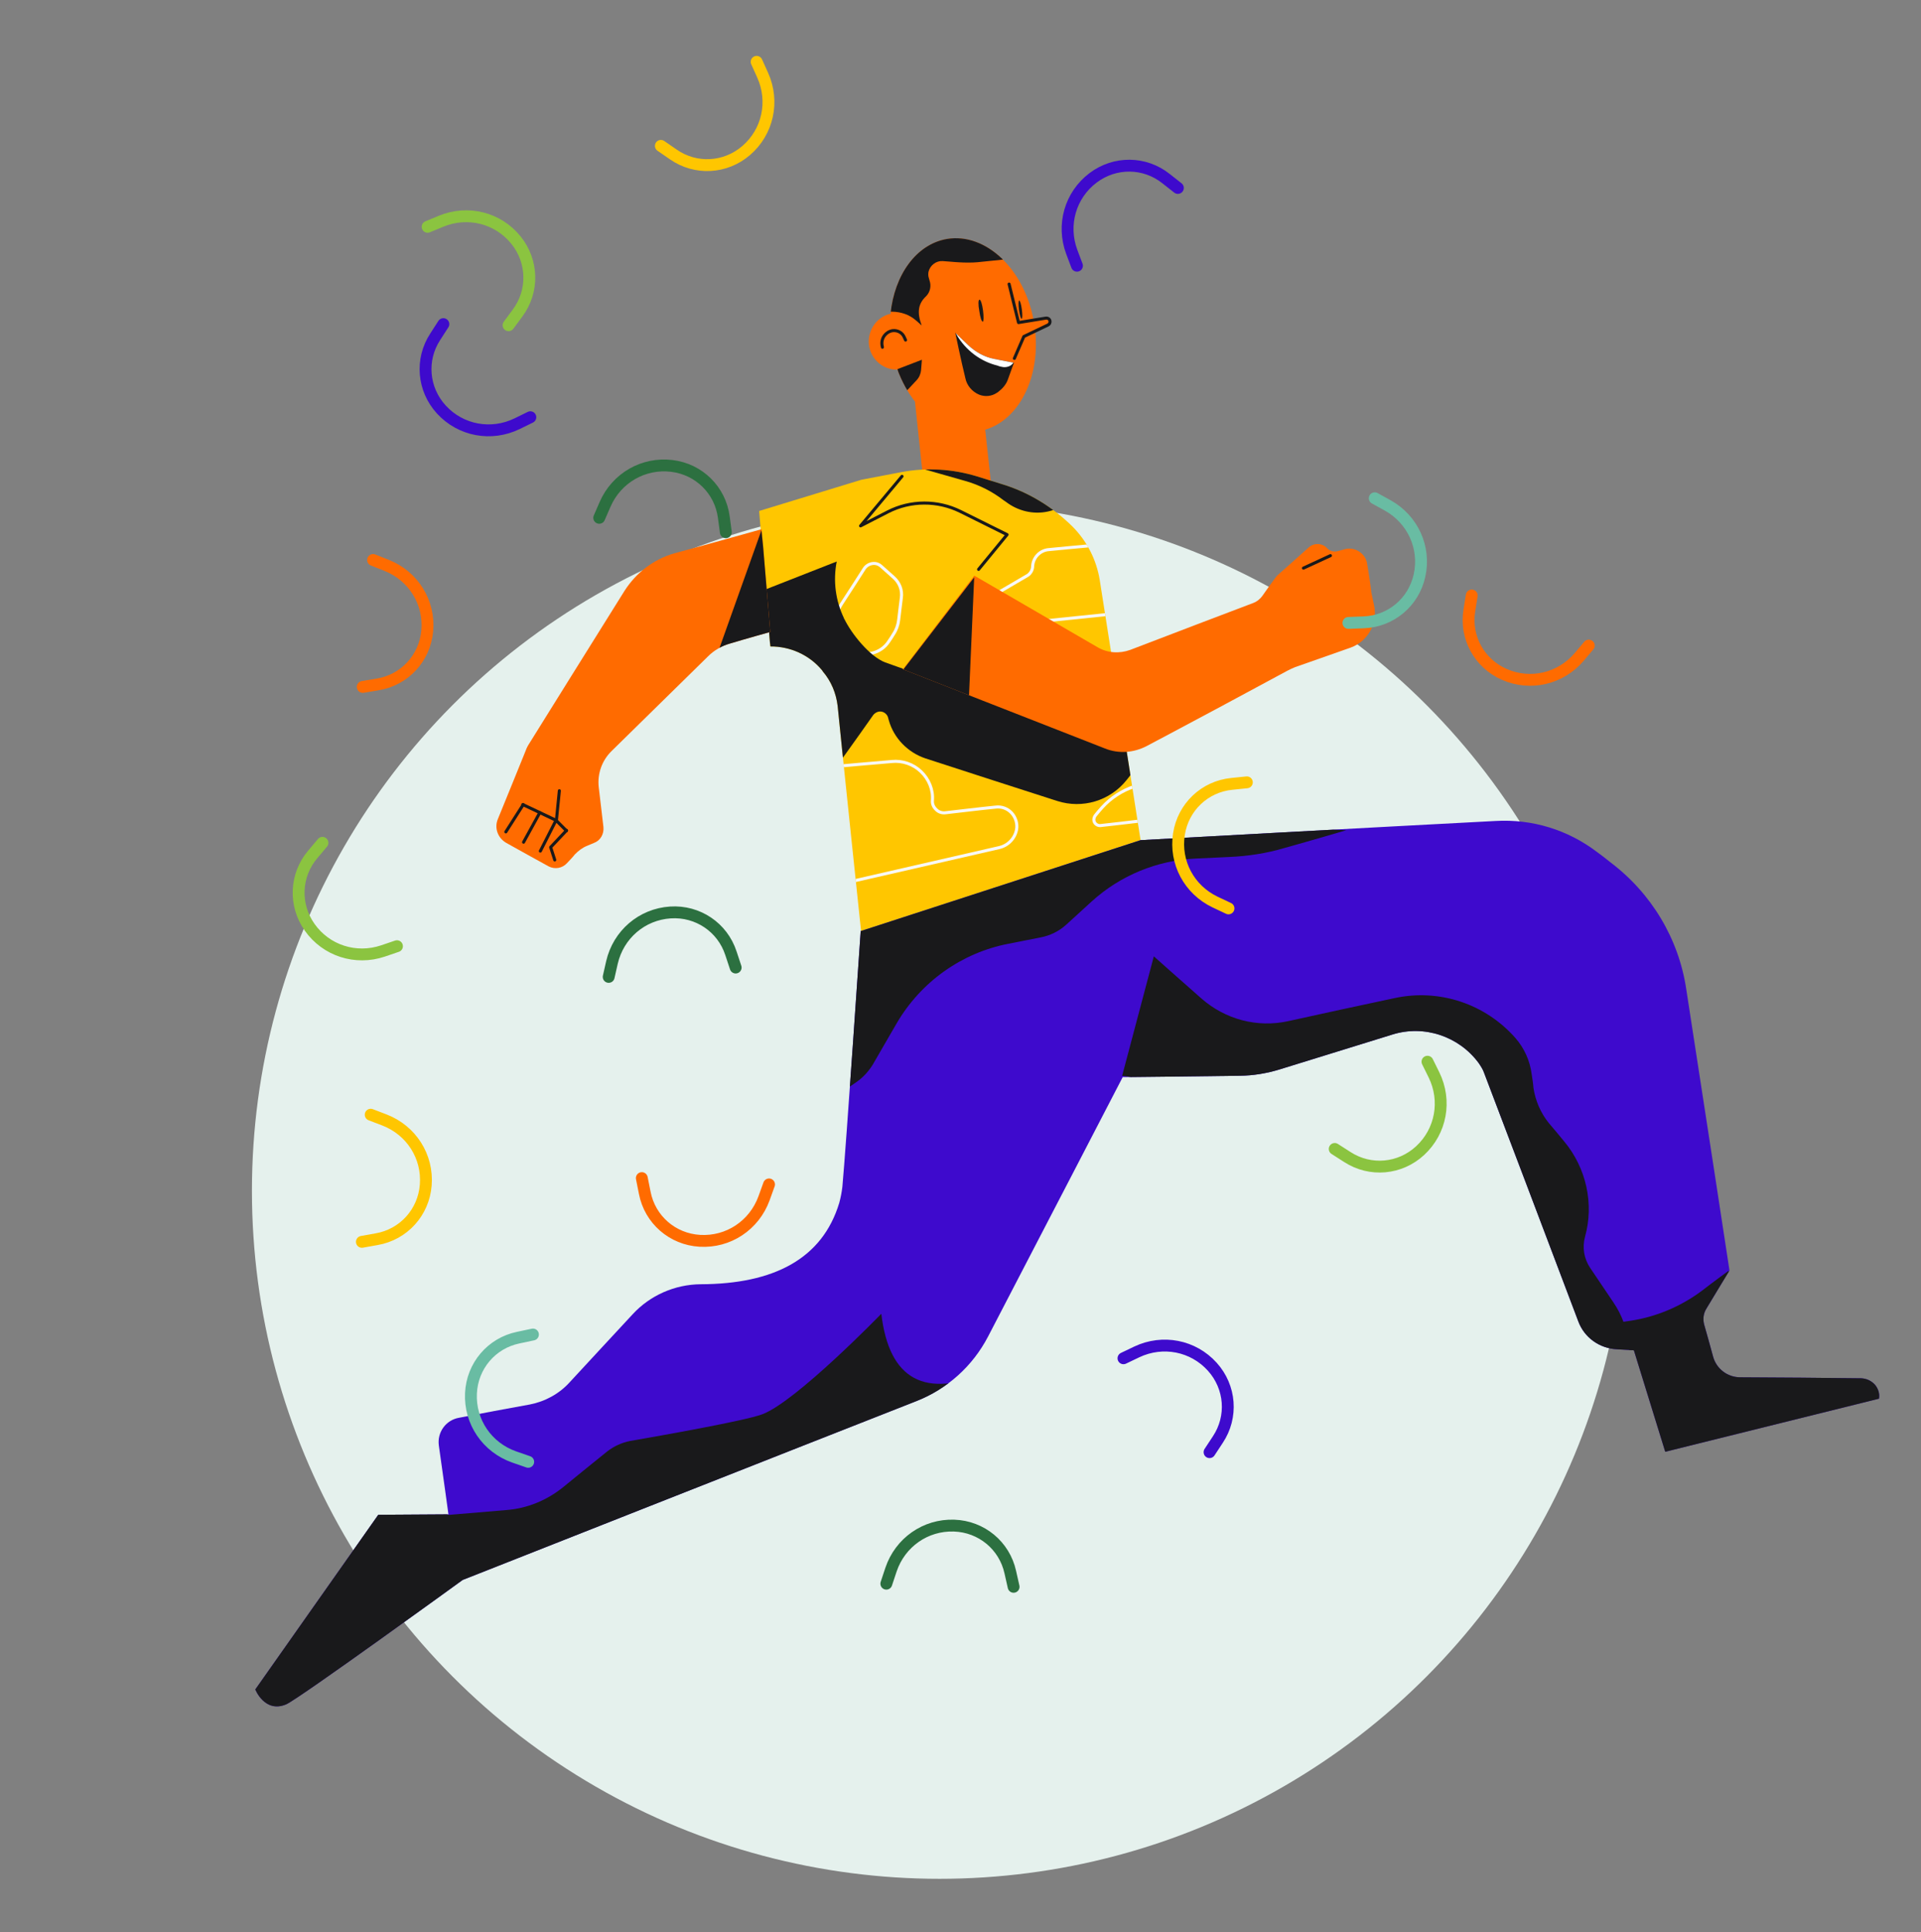 <?xml version="1.0" encoding="utf-8"?>
<!-- Generator: Adobe Illustrator 24.0.1, SVG Export Plug-In . SVG Version: 6.00 Build 0)  -->
<svg version="1.1" id="Layer_1" xmlns:serif="http://www.serif.com/"
	 xmlns="http://www.w3.org/2000/svg" xmlns:xlink="http://www.w3.org/1999/xlink" x="0px" y="0px" viewBox="0 0 486.1 488.9"
	 style="enable-background:new 0 0 486.1 488.9;" xml:space="preserve">
<rect x="0" y="0" width="486.1" height="488.9" fill="#808080" stroke="none"/>
<style type="text/css">
	.st0{fill-rule:evenodd;clip-rule:evenodd;fill:#E5F1ED;}
	.st1{fill-rule:evenodd;clip-rule:evenodd;fill:#FF6B00;}
	.st2{clip-path:url(#SVGID_2_);}
	.st3{fill-rule:evenodd;clip-rule:evenodd;fill:#19191B;}
	.st4{clip-path:url(#SVGID_4_);}
	.st5{fill-rule:evenodd;clip-rule:evenodd;fill:#FFFFFF;}
	.st6{fill:none;stroke:#19191B;stroke-width:0.773;stroke-linecap:round;stroke-linejoin:round;stroke-miterlimit:10;}
	
		.st7{fill-rule:evenodd;clip-rule:evenodd;fill:#FF6B00;stroke:#19191B;stroke-width:0.773;stroke-linecap:round;stroke-linejoin:round;stroke-miterlimit:10;}
	.st8{fill-rule:evenodd;clip-rule:evenodd;fill:#FFC600;}
	.st9{clip-path:url(#SVGID_6_);}
	.st10{fill:none;stroke:#F8F8F9;stroke-width:0.773;stroke-linecap:round;stroke-linejoin:round;stroke-miterlimit:10;}
	.st11{clip-path:url(#SVGID_8_);}
	.st12{clip-path:url(#SVGID_10_);}
	.st13{fill-rule:evenodd;clip-rule:evenodd;fill:#3E0ACD;}
	.st14{clip-path:url(#SVGID_12_);}
	.st15{fill:none;stroke:#69BCA3;stroke-width:3;stroke-linecap:round;stroke-linejoin:round;stroke-miterlimit:10;}
	.st16{fill:none;stroke:#FF6B00;stroke-width:3;stroke-linecap:round;stroke-linejoin:round;stroke-miterlimit:10;}
	.st17{fill:none;stroke:#FFC600;stroke-width:3;stroke-linecap:round;stroke-linejoin:round;stroke-miterlimit:10;}
	.st18{fill:none;stroke:#8BC440;stroke-width:3;stroke-linecap:round;stroke-linejoin:round;stroke-miterlimit:10;}
	.st19{fill:none;stroke:#3E0ACD;stroke-width:3;stroke-linecap:round;stroke-linejoin:round;stroke-miterlimit:10;}
	.st20{fill:none;stroke:#2C7040;stroke-width:3;stroke-linecap:round;stroke-linejoin:round;stroke-miterlimit:10;}
</style>
<g>
	<g transform="matrix(0.964,0,0,1.001,72.33,-47.458)">
		<g id="Слой3">
			<ellipse class="st0" cx="171.6" cy="348.4" rx="180.5" ry="173.9"/>
		</g>
	</g>
	<g id="мужчина" transform="matrix(0.982,0.191,-0.191,0.982,288.26,-114.647)">
		<path class="st1" d="M-24.7,202.4c-0.9-9.8,3-18.5,10.4-21.3c9.4-3.5,21,3.9,25.7,16.7c4.5,12,1.3,24.5-7,28.8l4.3,13.9l-16.2,5
			l-6.9-22.5c-2.2-1.9-4.2-4.3-5.9-7.1c-0.5,0.1-1,0.2-1.5,0.2c-3.9,0-7.1-3.2-7.1-7.1C-28.9,206-27.2,203.5-24.7,202.4z"/>
		<g>
			<g>
				<g>
					<g>
						<g>
							<g>
								<defs>
									<path id="SVGID_1_" d="M-24.7,202.4c-0.9-9.8,3-18.5,10.4-21.3c9.4-3.5,21,3.9,25.7,16.7c4.5,12,1.3,24.5-7,28.8l4.3,13.9
										l-16.2,5l-6.9-22.5c-2.2-1.9-4.2-4.3-5.9-7.1c-0.5,0.1-1,0.2-1.5,0.2c-3.9,0-7.1-3.2-7.1-7.1
										C-28.9,206-27.2,203.5-24.7,202.4z"/>
								</defs>
								<clipPath id="SVGID_2_">
									<use xlink:href="#SVGID_1_"  style="overflow:visible;"/>
								</clipPath>
								<g class="st2">
									<path class="st3" d="M-25.4,202c0,0,0.4-0.1,1-0.2c2.2-0.4,4.4-0.1,6.3,1c0.9,0.5,1.7,1,1.7,1c-1.9-3.1-1.9-5.3-0.3-7.5
										c0.8-1.2,0.8-2.8,0.1-4c-0.1-0.2-0.2-0.4-0.3-0.6c-0.3-0.5-0.4-1.1-0.4-1.6l0,0c0.1-1.7,1.4-3.1,3-3.3
										c1.4-0.2,2.9-0.3,4.2-0.5c1.5-0.2,3.1-0.5,4.5-0.9c2.6-0.8,6.6-2,6.6-2l-3.3-5.7l-13.2,0.9l-10.8,9.3L-25.4,202z"/>
									<path class="st3" d="M-20.3,215.8l5.6-3.5c0,0,0.2,1.5,0.3,2.6c0.1,0.9-0.1,1.9-0.6,2.7c-0.9,1.5-2.4,3.8-2.4,3.8
										L-20.3,215.8z"/>
									<path class="st3" d="M-7.7,204c0,0,2,1.3,3.9,2.5c2.1,1.3,4.5,2.1,7,2.1c2.4,0,5.1,0,5.1,0s-0.4,2.5-0.7,4.5
										c-0.2,1.3-0.9,2.5-1.8,3.5c-0.1,0.1-0.2,0.2-0.3,0.3c-1.1,1.1-2.7,1.6-4.3,1.3l0,0c-1.9-0.4-3.5-1.7-4.2-3.4
										C-4.9,210.7-7.7,204-7.7,204z"/>
									<g>
										<g>
											<g>
												<g>
													<g>
														<g>
															<defs>
																<path id="SVGID_3_" d="M-7.7,204c0,0,2,1.3,3.9,2.5c2.1,1.3,4.5,2.1,7,2.1c2.4,0,5.1,0,5.1,0s-0.4,2.5-0.7,4.5
																	c-0.2,1.3-0.9,2.5-1.8,3.5c-0.1,0.1-0.2,0.2-0.3,0.3c-1.1,1.1-2.7,1.6-4.3,1.3l0,0c-1.9-0.4-3.5-1.7-4.2-3.4
																	C-4.9,210.7-7.7,204-7.7,204z"/>
															</defs>
															<clipPath id="SVGID_4_">
																<use xlink:href="#SVGID_3_"  style="overflow:visible;"/>
															</clipPath>
															<g class="st4">
																<path class="st5" d="M-7.7,203.3l15.9,3.3l0,0c0.3,0.8,0.2,1.8-0.3,2.5s-1.4,1.1-2.3,1.1c-0.4,0-0.8,0-1.2-0.1
																	c-4.5-0.2-8.7-2.3-11.7-5.7c-0.3-0.3-0.4-0.5-0.4-0.5V203.3z"/>
															</g>
														</g>
													</g>
												</g>
											</g>
										</g>
									</g>
									<path class="st3" d="M-3.3,194.6c0.3-0.1,0.9,1,1.4,2.5s0.7,2.7,0.5,2.8c-0.3,0.1-0.9-1-1.4-2.5
										C-3.4,195.9-3.6,194.7-3.3,194.6z M6.6,192.9c0.2-0.1,0.7,0.9,1.1,2.1c0.4,1.2,0.6,2.2,0.4,2.3s-0.7-0.9-1.1-2.1
										C6.6,194,6.4,193,6.6,192.9z"/>
									<path class="st6" d="M-25.1,211.1c0,0-0.1-0.2-0.2-0.5c-0.6-1.7,0.3-3.5,1.9-4.1l0,0c1.2-0.4,2.5,0,3.2,1
										c0.3,0.4,0.5,0.7,0.5,0.7"/>
								</g>
							</g>
						</g>
					</g>
				</g>
			</g>
		</g>
		<g id="Слой2">
			<path class="st7" d="M3.3,189.3l4.2,9.1c0,0,4.6-1.7,6.5-2.4c0.5-0.2,1,0,1.2,0.4l0,0c0.2,0.4,0.1,0.9-0.3,1.2
				c-1.6,1.2-5.4,4-5.4,4l-1.3,5.9"/>
		</g>
		<path id="_xD83D__xDC55_" class="st8" d="M-2.2,357.1l65-36.1c0,0-16.1-44.5-22.7-62.6c-1.8-4.9-5.1-9.1-9.4-12l0,0
			c-5.9-3.9-12.6-6.4-19.6-7.1c-2.1-0.2-4.3-0.5-6.4-0.7c-6.5-0.7-13.1,0.2-19.1,2.6c-4.7,1.9-9.5,3.8-9.5,3.8l-23.9,12.7l9.3,33.1
			l0,0c4.9-1,10.1,0.2,14,3.4c0.1,0.1,0.2,0.2,0.3,0.3c2.5,2,4.3,4.7,5.3,7.8C-14.7,316.3-2.2,357.1-2.2,357.1z"/>
		<g>
			<g>
				<g>
					<g>
						<g>
							<g>
								<defs>
									<path id="SVGID_5_" d="M-2.2,357.1l65-36.1c0,0-16.1-44.5-22.7-62.6c-1.8-4.9-5.1-9.1-9.4-12l0,0
										c-5.9-3.9-12.6-6.4-19.6-7.1c-2.1-0.2-4.3-0.5-6.4-0.7c-6.5-0.7-13.1,0.2-19.1,2.6c-4.7,1.9-9.5,3.8-9.5,3.8l-23.9,12.7
										l9.3,33.1l0,0c4.9-1,10.1,0.2,14,3.4c0.1,0.1,0.2,0.2,0.3,0.3c2.5,2,4.3,4.7,5.3,7.8C-14.7,316.3-2.2,357.1-2.2,357.1z"/>
								</defs>
								<clipPath id="SVGID_6_">
									<use xlink:href="#SVGID_5_"  style="overflow:visible;"/>
								</clipPath>
								<g class="st9">
									<path class="st10" d="M44.2,248c0,0-11.9,3.4-18.2,5.3c-2.2,0.6-3.6,2.8-3.2,5.1l0,0c0.1,0.8-0.2,1.7-0.8,2.3
										c-2.3,2-7.5,6.6-7.5,6.6l0.4,8l33.3-10.1L44.2,248z"/>
									<path class="st10" d="M-26,320.2c0,0,13.3-3.9,23.2-6.7c2.6-0.8,5.5-0.4,7.8,1.1s3.9,3.9,4.2,6.6l0,0
										c0.1,0.9,0.6,1.6,1.4,2.1c0.7,0.5,1.7,0.6,2.5,0.3c3.2-1,8.1-2.6,12.1-3.8c1.5-0.5,3.1-0.2,4.3,0.7c1.2,0.9,2,2.4,2,3.9
										l0,0c0,2.3-1.4,4.4-3.5,5.3c-11.3,5-46,20.4-46,20.4L-26,320.2z"/>
									<path class="st10" d="M62.8,305.6c0,0-2.1,1.2-4.2,2.4c-2.8,1.6-5.2,3.9-6.9,6.7c-0.4,0.7-0.9,1.5-1.3,2.3
										c-0.3,0.6-0.3,1.3,0.1,1.8c0.4,0.5,1.1,0.7,1.7,0.5c5.5-1.7,14.7-4.7,14.7-4.7L62.8,305.6z"/>
									<path class="st10" d="M-18.1,287.7c-2.1-0.8-3.8-2.4-4.7-4.4s-0.9-4.4-0.1-6.4c1.4-3.5,3-7.4,4-10c0.3-0.7,0.9-1.3,1.7-1.6
										c0.8-0.3,1.6-0.2,2.3,0.2c1.2,0.7,2.5,1.5,3.7,2.2c1.7,1,2.8,2.7,2.9,4.7c0.1,1.8,0.3,4,0.4,5.6c0.1,1.3-0.1,2.6-0.6,3.8
										c-0.2,0.6-0.5,1.3-0.8,2C-10.7,287.3-14.6,289-18.1,287.7C-18,287.8-18,287.8-18.1,287.7z"/>
									<path class="st3" d="M-5.8,302.8c-0.3-0.7-1.1-1.2-1.9-1.2s-1.5,0.5-1.9,1.2c-2.8,6.3-7.1,15.6-7.1,15.6l-8-22.2l-13.7-5.3
										l-4.7-13.6l17-10.8l0,0c0,5,1.6,9.8,4.6,13.8c0.6,0.9-0.6-0.8,0,0c2.5,3.4,8.2,8.2,12.3,8.9c2.5,0.4,4.7,0.7,4.7,0.7v0.1
										l65.5,7.9c0,0-2.3,4.4-4.6,8.9c-3.1,5.9-9.5,9.3-16.2,8.5c-9.4-1.1-23.2-2.8-34.7-4.2c-4.7-0.6-8.9-3.5-11-7.7
										C-5.6,303.2-5.7,303-5.8,302.8z"/>
									<path class="st3" d="M-12,239.1l35.8-6.2l7.5,3l0,0c-1.2,3.6-3.9,6.5-7.4,8s-7.5,1.3-10.9-0.4c-0.2-0.1-0.5-0.2-0.7-0.3
										c-3.2-1.6-6.7-2.6-10.3-2.9C-3.7,239.8-12,239.1-12,239.1z"/>
									<path class="st6" d="M-14,242.2l-7.9,14.3c0,0,2.9-2.3,6.1-4.8c5.1-4,11.8-5.3,18-3.6c6.1,1.7,12.7,3.5,12.7,3.5l-5.4,10"
										/>
								</g>
							</g>
						</g>
					</g>
				</g>
			</g>
		</g>
		<g id="_xD83D__xDCAA__xD83C__xDFFB_">
			<g>
				<path class="st1" d="M-46.3,262.1l7.1,25.1c0,0-5.8,2.9-9.4,4.8c-2,1-3.7,2.5-4.9,4.3c-4.2,6.1-14.3,20.8-19.4,28.2
					c-1.9,2.8-2.4,6.3-1.4,9.5s2.3,7.1,3.1,9.7c0.5,1.7-0.1,3.5-1.6,4.4c-0.5,0.3-1,0.7-1.5,1c-1.1,0.7-2,1.7-2.7,2.8
					c-0.4,0.8-1,1.7-1.5,2.5c-0.9,1.5-2.7,2.2-4.4,1.7c-3.1-1-8.1-2.6-11.7-3.8c-2.3-0.8-3.7-3.1-3.2-5.5c1.1-5.6,3-15.1,3.6-18.3
					c0.1-0.7,0.3-1.4,0.6-2.1c2-5.3,11.3-29.5,16.2-42.3c2-5.1,5.7-9.3,10.6-11.8C-58.4,268.2-46.3,262.1-46.3,262.1z"/>
				<g>
					<g>
						<g>
							<g>
								<g>
									<g>
										<defs>
											<path id="SVGID_7_" d="M-46.3,262.1l7.1,25.1c0,0-5.8,2.9-9.4,4.8c-2,1-3.7,2.5-4.9,4.3c-4.2,6.1-14.3,20.8-19.4,28.2
												c-1.9,2.8-2.4,6.3-1.4,9.5s2.3,7.1,3.1,9.7c0.5,1.7-0.1,3.5-1.6,4.4c-0.5,0.3-1,0.7-1.5,1c-1.1,0.7-2,1.7-2.7,2.8
												c-0.4,0.8-1,1.7-1.5,2.5c-0.9,1.5-2.7,2.2-4.4,1.7c-3.1-1-8.1-2.6-11.7-3.8c-2.3-0.8-3.7-3.1-3.2-5.5
												c1.1-5.6,3-15.1,3.6-18.3c0.1-0.7,0.3-1.4,0.6-2.1c2-5.3,11.3-29.5,16.2-42.3c2-5.1,5.7-9.3,10.6-11.8
												C-58.4,268.2-46.3,262.1-46.3,262.1z"/>
										</defs>
										<clipPath id="SVGID_8_">
											<use xlink:href="#SVGID_7_"  style="overflow:visible;"/>
										</clipPath>
										<g class="st11">
											<path class="st3" d="M-46.3,262.4l7.5,24.6l-13,11.7L-46.3,262.4z"/>
										</g>
									</g>
								</g>
							</g>
						</g>
					</g>
				</g>
				<g>
					<path class="st6" d="M-83.9,336.8l0.7,7.5"/>
					<path class="st6" d="M-83.3,344.3l3.1,2.1"/>
					<path class="st6" d="M-80.2,346.3l-3.1,4.9"/>
					<path class="st6" d="M-83.3,351.3l1.6,2.9"/>
					<path class="st6" d="M-83.3,344.3l-9-2.3"/>
					<path class="st6" d="M-85.7,352.7l2.4-8.4"/>
					<path class="st6" d="M-90.3,351.3l2.6-8.1"/>
					<path class="st6" d="M-95.2,349.6l3-7.6"/>
				</g>
			</g>
			<g transform="matrix(1,0,0,1,36.149,14.765)">
				<path class="st1" d="M-27.4,248.6l-13.2,26.7c0,0,39.1,7.2,54,9.9c3.6,0.7,7.3-0.3,10.2-2.6c8.7-7,27.2-22.1,31.3-25.5
					c0.6-0.5,1.2-0.9,1.8-1.3c2.2-1.3,8-4.7,12.8-7.5c4-2.4,5.6-7.3,3.8-11.6c-0.7-1.7-1.3-3.1-1.4-3.3v-0.1
					c-0.1-0.4-1.2-3.6-2.3-6.5c-0.4-1.3-1.4-2.3-2.7-2.8c-1.3-0.5-2.7-0.4-3.9,0.3c-0.4,0.2-0.8,0.4-1.2,0.6c-1,0.5-2.1,0.5-3-0.2
					l0,0c-1.4-1-3.4-0.7-4.5,0.7c-2.1,2.8-5.4,7.1-6.4,8.4c-0.2,0.3-0.4,0.6-0.5,0.9c-0.5,1-1.6,3.4-2.3,5c-0.4,0.9-1.1,1.7-1.9,2.2
					c-4.7,2.9-20.8,12.9-28.3,17.6c-2.5,1.5-5.5,1.9-8.3,0.9C-3.5,256.9-27.4,248.6-27.4,248.6z"/>
				<g>
					<g>
						<g>
							<g>
								<g>
									<g>
										<defs>
											<path id="SVGID_9_" d="M-27.4,248.6l-13.2,26.7c0,0,39.1,7.2,54,9.9c3.6,0.7,7.3-0.3,10.2-2.6c8.7-7,27.2-22.1,31.3-25.5
												c0.6-0.5,1.2-0.9,1.8-1.3c2.2-1.3,8-4.7,12.8-7.5c4-2.4,5.6-7.3,3.8-11.6c-0.7-1.7-1.3-3.1-1.4-3.3v-0.1
												c-0.1-0.4-1.2-3.6-2.3-6.5c-0.4-1.3-1.4-2.3-2.7-2.8c-1.3-0.5-2.7-0.4-3.9,0.3c-0.4,0.2-0.8,0.4-1.2,0.6
												c-1,0.5-2.1,0.5-3-0.2l0,0c-1.4-1-3.4-0.7-4.5,0.7c-2.1,2.8-5.4,7.1-6.4,8.4c-0.2,0.3-0.4,0.6-0.5,0.9
												c-0.5,1-1.6,3.4-2.3,5c-0.4,0.9-1.1,1.7-1.9,2.2c-4.7,2.9-20.8,12.9-28.3,17.6c-2.5,1.5-5.5,1.9-8.3,0.9
												C-3.5,256.9-27.4,248.6-27.4,248.6z"/>
										</defs>
										<clipPath id="SVGID_10_">
											<use xlink:href="#SVGID_9_"  style="overflow:visible;"/>
										</clipPath>
										<g class="st12">
											<g transform="matrix(1,0,0,1,-36.149,-14.765)">
												<path class="st3" d="M8.8,263.8l4.6,30.8l-18-4L8.8,263.8z"/>
											</g>
											<g transform="matrix(1,0,0,1,-36.149,-14.765)">
												<path class="st6" d="M90.1,245.6l6.1-4.4"/>
											</g>
										</g>
									</g>
								</g>
							</g>
						</g>
					</g>
				</g>
			</g>
		</g>
		<path id="_xD83D__xDC56_" class="st13" d="M-2.3,357.1L62.8,321c0,0,59.5-15,87.2-21.9c9-2.3,18.4-1.3,26.7,2.8
			c1.3,0.6,2.5,1.2,3.8,1.9c11.7,5.7,20.7,15.7,25,27.9c9.2,25.5,24.3,67.7,24.3,67.7s-2.6,7-3.9,10.6c-0.5,1.3-0.4,2.7,0.2,4
			c1,1.9,2.5,5,3.8,7.6c1.4,2.8,4.5,4.4,7.7,3.8c7.8-1.5,22.4-4.2,30.1-5.6c1.3-0.2,2.6,0.1,3.7,0.9c1,0.8,1.7,2,1.7,3.3l0,0
			l-50.5,23.5l-12.7-23.7c0,0-2,0.3-4.3,0.6c-4.3,0.6-8.6-1.3-10.9-5.1c-8.9-14.4-30.8-49.8-35.3-57c-0.5-0.9-1.2-1.6-1.9-2.3l0,0
			c-6.2-5.7-15.4-6.9-22.8-2.9c-8.8,4.7-20.1,10.8-26.3,14.1c-3,1.6-6.2,2.8-9.6,3.5c-9.5,2-29,6-29,6s-14,47.6-20.9,70.9
			c-2.4,8.1-7.6,15-14.7,19.5c-28.8,18.3-104,66.3-104,66.3s-34.7,37.2-37.8,39.4c-4.9,3.3-8.4-2.2-8.4-2.2l22.1-49.3l17.4-3.5
			c0,0-3.4-10-5.7-16.6c-1.1-3.2,0.5-6.7,3.7-7.9c4.9-2,12-4.8,16.9-6.7c3.7-1.5,6.8-4.1,8.8-7.4c3.3-5.3,8.4-13.6,12.4-20
			c3.4-5.5,9-9.4,15.4-10.7c18.2-3.6,29-12.2,30.5-26.9c0.1-1.4,0.1-2.7,0-4.1C4.5,411.5-2.3,357.1-2.3,357.1z"/>
		<g>
			<g>
				<g>
					<g>
						<g>
							<g>
								<defs>
									<path id="SVGID_11_" d="M-2.3,357.1L62.8,321c0,0,59.5-15,87.2-21.9c9-2.3,18.4-1.3,26.7,2.8c1.3,0.6,2.5,1.2,3.8,1.9
										c11.7,5.7,20.7,15.7,25,27.9c9.2,25.5,24.3,67.7,24.3,67.7s-2.6,7-3.9,10.6c-0.5,1.3-0.4,2.7,0.2,4c1,1.9,2.5,5,3.8,7.6
										c1.4,2.8,4.5,4.4,7.7,3.8c7.8-1.5,22.4-4.2,30.1-5.6c1.3-0.2,2.6,0.1,3.7,0.9c1,0.8,1.7,2,1.7,3.3l0,0l-50.5,23.5
										l-12.7-23.7c0,0-2,0.3-4.3,0.6c-4.3,0.6-8.6-1.3-10.9-5.1c-8.9-14.4-30.8-49.8-35.3-57c-0.5-0.9-1.2-1.6-1.9-2.3l0,0
										c-6.2-5.7-15.4-6.9-22.8-2.9c-8.8,4.7-20.1,10.8-26.3,14.1c-3,1.6-6.2,2.8-9.6,3.5c-9.5,2-29,6-29,6s-14,47.6-20.9,70.9
										c-2.4,8.1-7.6,15-14.7,19.5c-28.8,18.3-104,66.3-104,66.3s-34.7,37.2-37.8,39.4c-4.9,3.3-8.4-2.2-8.4-2.2l22.1-49.3
										l17.4-3.5c0,0-3.4-10-5.7-16.6c-1.1-3.2,0.5-6.7,3.7-7.9c4.9-2,12-4.8,16.9-6.7c3.7-1.5,6.8-4.1,8.8-7.4
										c3.3-5.3,8.4-13.6,12.4-20c3.4-5.5,9-9.4,15.4-10.7c18.2-3.6,29-12.2,30.5-26.9c0.1-1.4,0.1-2.7,0-4.1
										C4.5,411.5-2.3,357.1-2.3,357.1z"/>
								</defs>
								<clipPath id="SVGID_12_">
									<use xlink:href="#SVGID_11_"  style="overflow:visible;"/>
								</clipPath>
								<g class="st14">
									<path class="st3" d="M69.6,380.4l2.1-31.2c0,0,7.2,4.3,13.9,8.2c6.9,4,15.2,4.6,22.6,1.4s17.1-7.4,25.4-10.9
										c10.6-4.5,22.7-2.9,31.8,4.1l0,0c2.7,2.1,4.7,4.9,5.8,8.2c0.4,1.1,0.8,2.2,1.1,3.3c1.1,3.1,3,5.9,5.5,8
										c1.4,1.1,3.1,2.5,4.8,3.9c6.7,5.5,10.4,14,9.7,22.6l0,0c-0.2,2.8,0.8,5.5,2.8,7.5c2.3,2.3,5.4,5.4,7.4,7.4
										c1.4,1.4,2.6,2.9,3.6,4.6c1.6,2.6,4,6.4,4,6.4l-19.5,4.4l-16.1-39.2l-22.3-27.8l-16.1-1L96.7,379L69.6,380.4z"/>
									<path class="st3" d="M229.6,399.5c0,0-2.9,3.1-5.8,6.4c-4.4,4.8-9.9,8.5-16,10.7c-1.4,0.5-2.3,0.8-2.3,0.8l17.4,35
										l53.2-24.3l0.6-10.3l-41.2,5.3L229.6,399.5z"/>
									<path class="st3" d="M50.8,460.2c-14.5,10.1-24.4,6.9-29.5-9.1c0,0-16.9,25.9-24.7,30.7c-4.1,2.5-23.9,10.1-31.5,13
										c-2,0.8-3.8,2.1-5.2,3.7c-2.4,2.8-6.2,7.4-9.3,11.1c-3.4,4-7.8,6.9-12.8,8.3c-6.3,1.8-14.1,4-14.1,4l-34.8-0.9l-20.7,56
										l55,6l43.4-54.1L50.8,460.2z"/>
									<path class="st3" d="M-5,357.1l66.6-40.7l51.8-7.8c0,0-8.3,4.3-14.5,7.4c-4.2,2.2-8.7,3.8-13.3,4.9c-2.5,0.6-5.3,1.3-8.2,2
										c-9.5,2.3-17.9,7.8-23.8,15.7c-1.9,2.6-3.8,5.1-5.2,7c-1.5,2-3.5,3.5-5.8,4.4c-2,0.8-4.7,1.9-7.6,3.1
										c-11.2,4.5-19.9,13.7-23.9,25.1c-1.5,4.4-3,8.6-3.9,11.3c-0.7,1.9-1.7,3.6-3.1,5.1c-2.9,3-7.6,7.8-7.6,7.8L-5,357.1z"/>
								</g>
							</g>
						</g>
					</g>
				</g>
			</g>
		</g>
	</g>
	<g id="_xD83C__xDF8A_" transform="matrix(1,0,0,1,66.524,20.199)">
		<g transform="matrix(0.091,0.996,-0.996,0.091,1288.25,-185.684)">
			<path class="st15" d="M198.7,1029.1c0,0,0.9-1.3,2.1-3.1c4.1-6,11.5-8.6,18.4-6.4l0,0c6.6,2.1,10.9,8.3,10.5,15.2
				c-0.1,2.2-0.2,3.8-0.2,3.8"/>
		</g>
		<g transform="matrix(-0.994,-0.105,0.105,-0.994,1894.93,1300.9)">
			<path class="st16" d="M1673.2,988c0,0,0.9-1.3,2.1-3.1c4.1-6,11.5-8.6,18.4-6.4l0,0c6.6,2.1,10.9,8.3,10.5,15.2
				c-0.1,2.2-0.2,3.8-0.2,3.8"/>
		</g>
		<g transform="matrix(0.228,0.974,-0.974,0.228,505.689,178.72)">
			<path class="st17" d="M-28.1,484.6c0,0,0.9-1.3,2.1-3.1c4.1-6,11.5-8.6,18.4-6.4l0,0c6.6,2.1,10.9,8.3,10.5,15.2
				c-0.1,2.2-0.2,3.8-0.2,3.8"/>
		</g>
		<g transform="matrix(-0.798,-0.603,0.603,-0.798,740.132,1843.39)">
			<path class="st18" d="M1542.3,869.9c0,0,0.9-1.3,2.1-3.1c4.1-6,11.5-8.6,18.4-6.4l0,0c6.6,2.1,10.9,8.3,10.5,15.2
				c-0.1,2.2-0.2,3.8-0.2,3.8"/>
		</g>
		<g transform="matrix(-0.154,-0.988,0.988,-0.154,575.439,1878.03)">
			<path class="st17" d="M1699.6-70.2c0,0,0.9-1.3,2.1-3.1c4.1-6,11.5-8.6,18.4-6.4l0,0c6.6,2.1,10.9,8.3,10.5,15.2
				c-0.1,2.2-0.2,3.8-0.2,3.8"/>
		</g>
		<g transform="matrix(0.577,-0.817,0.817,0.577,-76.343,1007.36)">
			<path class="st19" d="M947.1-323.3c0,0,0.9-1.3,2.1-3.1c4.1-6,11.5-8.6,18.4-6.4l0,0c6.6,2.1,10.9,8.3,10.5,15.2
				c-0.1,2.2-0.2,3.8-0.2,3.8"/>
		</g>
		<g transform="matrix(0.983,-0.185,0.185,0.983,-473.172,463.928)">
			<path class="st20" d="M613.8-243.7c0,0,0.9-1.3,2.1-3.1c4.1-6,11.5-8.6,18.4-6.4l0,0c6.6,2.1,10.9,8.3,10.5,15.2
				c-0.1,2.2-0.2,3.8-0.2,3.8"/>
		</g>
		<g transform="matrix(0.835,0.551,-0.551,0.835,-152.466,-293.611)">
			<path class="st18" d="M344.1,169.1c0,0,0.9-1.3,2.1-3.1c4.1-6,11.5-8.6,18.4-6.4l0,0c6.6,2.1,10.9,8.3,10.5,15.2
				c-0.1,2.2-0.2,3.8-0.2,3.8"/>
		</g>
		<g transform="matrix(0.216,0.976,-0.976,0.216,517.17,-181.013)">
			<path class="st16" d="M189.7,543.3c0,0,0.9-1.3,2.1-3.1c4.1-6,11.5-8.6,18.4-6.4l0,0c6.6,2.1,10.9,8.3,10.5,15.2
				c-0.1,2.2-0.2,3.8-0.2,3.8"/>
		</g>
		<g transform="matrix(-0.524,0.852,-0.852,-0.524,1349.41,-93.431)">
			<path class="st17" d="M717,996.2c0,0,0.9-1.3,2.1-3.1c4.1-6,11.5-8.6,18.4-6.4l0,0c6.6,2.1,10.9,8.3,10.5,15.2
				c-0.1,2.2-0.2,3.8-0.2,3.8"/>
		</g>
		<g transform="matrix(-0.969,0.247,-0.247,-0.969,1485.11,1343.43)">
			<path class="st16" d="M1052.2,1366.2c0,0,0.9-1.3,2.1-3.1c4.1-6,11.5-8.6,18.4-6.4l0,0c6.6,2.1,10.9,8.3,10.5,15.2
				c-0.1,2.2-0.2,3.8-0.2,3.8"/>
		</g>
		<g transform="matrix(0.863,0.505,-0.505,0.863,259.922,473.949)">
			<path class="st19" d="M-112.4-108.6c0,0,0.9-1.3,2.1-3.1c4.1-6,11.5-8.6,18.4-6.4l0,0c6.6,2.1,10.9,8.3,10.5,15.2
				c-0.1,2.2-0.2,3.8-0.2,3.8"/>
		</g>
		<g transform="matrix(-0.259,-0.966,0.966,-0.259,215.533,2265.62)">
			<path class="st15" d="M1888.8,352.8c0,0,0.9-1.3,2.1-3.1c4.1-6,11.5-8.6,18.4-6.4l0,0c6.6,2.1,10.9,8.3,10.5,15.2
				c-0.1,2.2-0.2,3.8-0.2,3.8"/>
		</g>
		<g transform="matrix(-0.494,0.869,-0.869,-0.494,1768.05,534.072)">
			<path class="st18" d="M480,1422.6c0,0,0.9-1.3,2.1-3.1c4.1-6,11.5-8.6,18.4-6.4l0,0c6.6,2.1,10.9,8.3,10.5,15.2
				c-0.1,2.2-0.2,3.8-0.2,3.8"/>
		</g>
		<g transform="matrix(0.962,-0.271,0.271,0.962,-303.57,1241.55)">
			<path class="st20" d="M677.9-704.1c0,0,0.9-1.3,2.1-3.1c4.1-6,11.5-8.6,18.4-6.4l0,0c6.6,2.1,10.9,8.3,10.5,15.2
				c-0.1,2.2-0.2,3.8-0.2,3.8"/>
		</g>
		<g transform="matrix(-0.868,-0.497,0.497,-0.868,933.424,1435.36)">
			<path class="st19" d="M1421.8,741.2c0,0,0.9-1.3,2.1-3.1c4.1-6,11.5-8.6,18.4-6.4l0,0c6.6,2.1,10.9,8.3,10.5,15.2
				c-0.1,2.2-0.2,3.8-0.2,3.8"/>
		</g>
		<g transform="matrix(0.931,-0.364,0.364,0.931,-496.806,937.448)">
			<path class="st20" d="M803.2-449.1c0,0,0.9-1.3,2.1-3.1c4.1-6,11.5-8.6,18.4-6.4l0,0c6.6,2.1,10.9,8.3,10.5,15.2
				c-0.1,2.2-0.2,3.8-0.2,3.8"/>
		</g>
	</g>
</g>
</svg>
